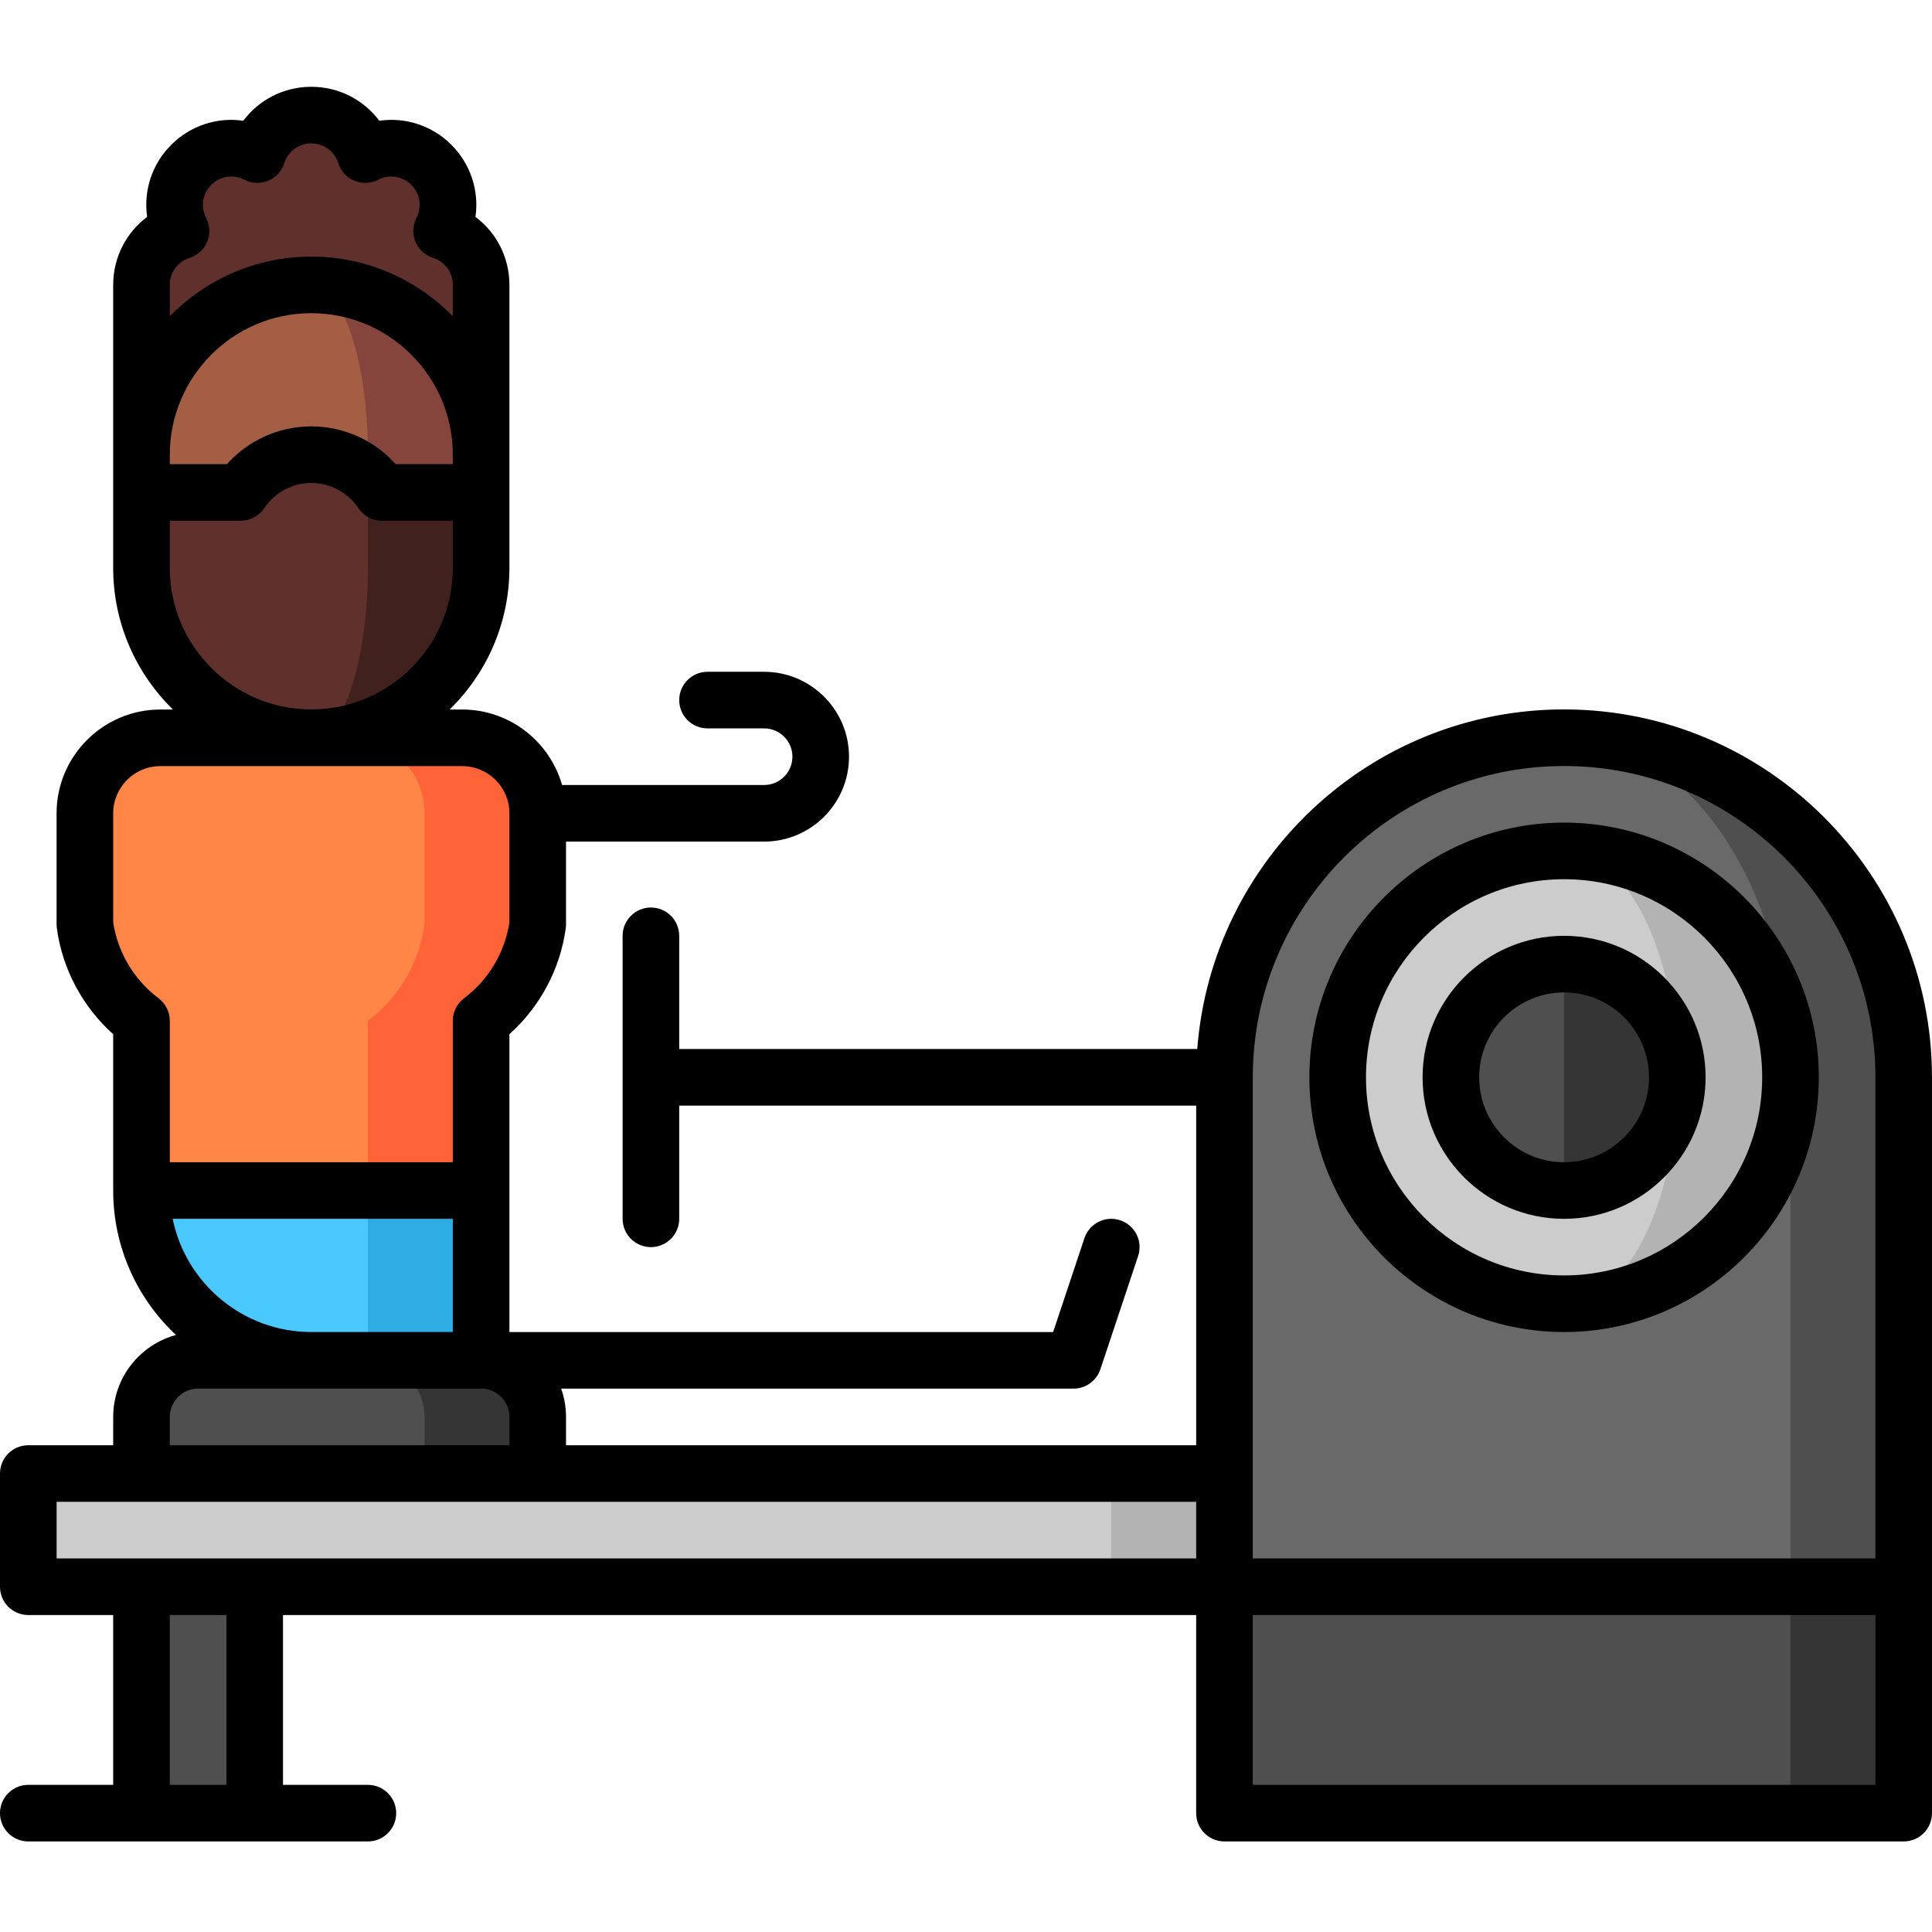 <svg height="512pt" viewBox="0 -23 512 512" width="512pt" xmlns="http://www.w3.org/2000/svg"><path d="m117.027 38.199c2.934-5.652 2.035-12.777-2.707-17.52-4.742-4.742-11.867-5.641-17.52-2.707-1.918-6.07-7.594-10.473-14.301-10.473s-12.383 4.402-14.301 10.473c-5.652-2.934-12.777-2.035-17.52 2.707-4.742 4.742-5.641 11.867-2.707 17.52-6.07 1.918-10.473 7.594-10.473 14.301v45h90s0-36.715 0-45c0-6.707-4.402-12.383-10.473-14.301zm0 0" fill="#60312c"/><path d="m504.5 457.5h-30l-60-105 90 45zm0 0" fill="#353535"/><path d="m474.5 457.5h-150v-60l150-45zm0 0" fill="#4f4f4f"/><path d="m37.5 382.5h30v75h-30zm0 0" fill="#4f4f4f"/><path d="m67.5 262.5 30 90h30v-60zm0 0" fill="#2dade3"/><path d="m37.5 292.5c0 24.852 20.148 45 45 45l15 15v-90zm0 0" fill="#49c9ff"/><path d="m122.5 172.531h-30l-30 60 35 60h30v-45c8.031-6.031 13.609-15.141 15-25.57v-29.43c0-11.051-8.949-20-20-20zm0 0" fill="#ff6337"/><path d="m112.5 192.531v29.43c-1.391 10.43-6.969 19.539-15 25.57v45h-60v-45c-8.031-6.031-13.609-15.141-15-25.57v-29.43c0-11.051 8.949-20 20-20h50c11.051 0 20 8.949 20 20zm0 0" fill="#ff8646"/><path d="m127.5 337.5h-30v45l45-15v-15c0-8.25-6.75-15-15-15zm0 0" fill="#353535"/><path d="m97.5 337.5h-45c-8.25 0-15 6.75-15 15v30h75v-30c0-8.25-6.75-15-15-15zm0 0" fill="#4f4f4f"/><path d="m294.5 367.5-15 15 15 15h45v-30zm0 0" fill="#b3b3b3"/><path d="m7.5 367.5h287v30h-287zm0 0" fill="#ccc"/><path d="m414.5 172.5 60 225h30v-135c0-49.707-40.293-90-90-90zm0 0" fill="#4f4f4f"/><path d="m414.5 172.5c-49.707 0-90 40.293-90 90v135h150v-135c0-49.707-26.863-90-60-90zm0 0" fill="#696969"/><path d="m414.5 202.5v120c33.137 0 60-26.863 60-60s-26.863-60-60-60zm0 0" fill="#b3b3b3"/><path d="m444.5 262.5c0-33.137-13.43-60-30-60-33.137 0-60 26.863-60 60s26.863 60 60 60c16.57 0 30-26.863 30-60zm0 0" fill="#ccc"/><path d="m414.5 232.5-15 30 15 30c16.57 0 30-13.43 30-30s-13.43-30-30-30zm0 0" fill="#353535"/><path d="m384.5 262.5c0 16.57 13.43 30 30 30v-60c-16.57 0-30 13.43-30 30zm0 0" fill="#4f4f4f"/><path d="m82.5 52.5v101l45-46v-10c0-24.852-20.148-45-45-45zm0 0" fill="#85453d"/><path d="m82.5 52.5c-24.852 0-45 20.148-45 45v10l60 46v-56c0-24.852-6.715-45-15-45zm0 0" fill="#a45e43"/><path d="m101.211 107.5c-1.055-1.574-2.305-3.004-3.711-4.262l-15 69.262c24.852 0 45-20.148 45-45v-20zm0 0" fill="#40211d"/><path d="m97.5 127.5v-24.262c-3.98-3.566-9.234-5.738-15-5.738-7.801 0-14.672 3.973-18.711 10h-26.289v20c0 24.852 20.148 45 45 45 8.285 0 15-20.148 15-45zm0 0" fill="#60312c"/><path d="m414.5 300c20.68 0 37.5-16.82 37.5-37.5s-16.82-37.5-37.5-37.5-37.5 16.82-37.5 37.5 16.82 37.5 37.5 37.5zm0-60c12.406 0 22.5 10.094 22.5 22.5s-10.094 22.5-22.5 22.5-22.5-10.094-22.5-22.5 10.094-22.5 22.5-22.5zm0 0"/><path d="m414.5 330c37.219 0 67.5-30.281 67.5-67.5s-30.281-67.5-67.5-67.5-67.5 30.281-67.5 67.5 30.281 67.5 67.5 67.5zm0-120c28.949 0 52.5 23.551 52.5 52.5s-23.551 52.5-52.5 52.5-52.5-23.551-52.5-52.5 23.551-52.5 52.5-52.5zm0 0"/><path d="m414.5 165c-51.238 0-93.371 39.73-97.215 90h-137.285v-30c0-4.141-3.359-7.5-7.5-7.5s-7.5 3.359-7.5 7.5v75c0 4.141 3.359 7.5 7.5 7.5s7.5-3.359 7.5-7.5v-30h137v90h-167v-7.5c0-2.629-.457-5.152-1.289-7.5h135.789c3.227 0 6.094-2.066 7.113-5.129l10-30c1.312-3.93-.812-8.176-4.742-9.484-3.93-1.312-8.176.812-9.488 4.742l-8.289 24.871h-144.094v-78.93c8.117-7.262 13.492-17.316 14.934-28.117.043-.332.066-.66.066-.992v-21.93h52.5c12.406 0 22.5-10.094 22.5-22.5s-10.094-22.5-22.5-22.5h-15c-4.141 0-7.5 3.359-7.5 7.5 0 4.145 3.359 7.5 7.5 7.5h15c4.137 0 7.5 3.363 7.5 7.5s-3.363 7.5-7.5 7.5h-53.547c-3.273-11.527-13.891-20-26.453-20h-3.34c9.762-9.539 15.84-22.836 15.84-37.531v-75c0-7.27-3.43-13.863-9-18.02 1-6.875-1.238-13.965-6.379-19.105-5.137-5.137-12.227-7.375-19.102-6.375-4.156-5.57-10.75-9-18.02-9s-13.863 3.43-18.02 9c-6.871-1-13.965 1.238-19.102 6.379-5.141 5.137-7.379 12.227-6.379 19.102-5.566 4.156-9 10.75-9 18.02v75c0 14.695 6.078 27.992 15.84 37.531h-3.34c-15.164 0-27.5 12.336-27.5 27.5v29.43c0 .332.023.66.066.988 1.441 10.805 6.816 20.859 14.934 28.121v41.43c0 15.086 6.406 28.695 16.629 38.281-9.566 2.59-16.629 11.344-16.629 21.719v7.5h-22.5c-4.141 0-7.5 3.359-7.5 7.5v30c0 4.141 3.359 7.5 7.5 7.5h22.5v45h-22.5c-4.141 0-7.5 3.359-7.5 7.5s3.359 7.5 7.5 7.5h90c4.141 0 7.5-3.359 7.5-7.5s-3.359-7.5-7.5-7.5h-22.5v-45h242v52.5c0 4.141 3.359 7.5 7.5 7.5h180c4.141 0 7.5-3.359 7.5-7.5v-195c0-53.762-43.738-97.5-97.5-97.5zm-294.5-65h-15.141c-5.648-6.324-13.746-10-22.359-10s-16.707 3.676-22.359 10h-15.141v-2.5c0-20.68 16.82-37.5 37.5-37.5s37.5 16.82 37.5 37.5zm-75-47.5c0-3.285 2.105-6.16 5.234-7.148 2.113-.668 3.82-2.234 4.668-4.281.848-2.047.746-4.363-.273-6.328-1.516-2.914-.969-6.434 1.355-8.758s5.84-2.871 8.758-1.355c1.965 1.023 4.281 1.121 6.324.273 2.047-.848 3.613-2.555 4.281-4.668.992-3.129 3.867-5.234 7.152-5.234s6.16 2.105 7.148 5.234c.668 2.113 2.234 3.82 4.281 4.668 2.047.848 4.359.75 6.328-.273 2.914-1.512 6.434-.969 8.758 1.355s2.867 5.844 1.355 8.758c-1.023 1.965-1.121 4.281-.273 6.328.848 2.043 2.555 3.613 4.668 4.281 3.129.988 5.234 3.863 5.234 7.148v8.309c-9.535-9.746-22.82-15.809-37.5-15.809s-27.965 6.062-37.5 15.809zm0 75v-12.5h18.793c2.5 0 4.84-1.246 6.23-3.328 2.797-4.18 7.461-6.672 12.477-6.672s9.68 2.492 12.477 6.672c1.391 2.082 3.73 3.328 6.23 3.328h18.793v12.5c0 20.68-16.82 37.5-37.5 37.5s-37.5-16.82-37.5-37.5zm-2.996 114.035c-6.461-4.855-10.816-12.16-12.004-20.102v-28.902c0-6.895 5.605-12.5 12.5-12.5h80c6.895 0 12.5 5.605 12.5 12.5v28.902c-1.188 7.941-5.543 15.246-12.004 20.098-1.887 1.418-2.996 3.641-2.996 6v37.469h-75v-37.469c0-2.359-1.109-4.582-2.996-5.996zm3.75 58.465h74.246v30h-37.5c-18.109 0-33.262-12.902-36.746-30zm-.754 52.5c0-4.137 3.363-7.5 7.5-7.5h75c4.137 0 7.5 3.363 7.5 7.5v7.5h-90zm15 97.5h-15v-45h15zm257-60h-302v-15h302zm180 60h-165v-45h165zm0-60h-165v-127.5c0-45.492 37.008-82.5 82.5-82.5s82.5 37.008 82.5 82.5zm0 0"/></svg>